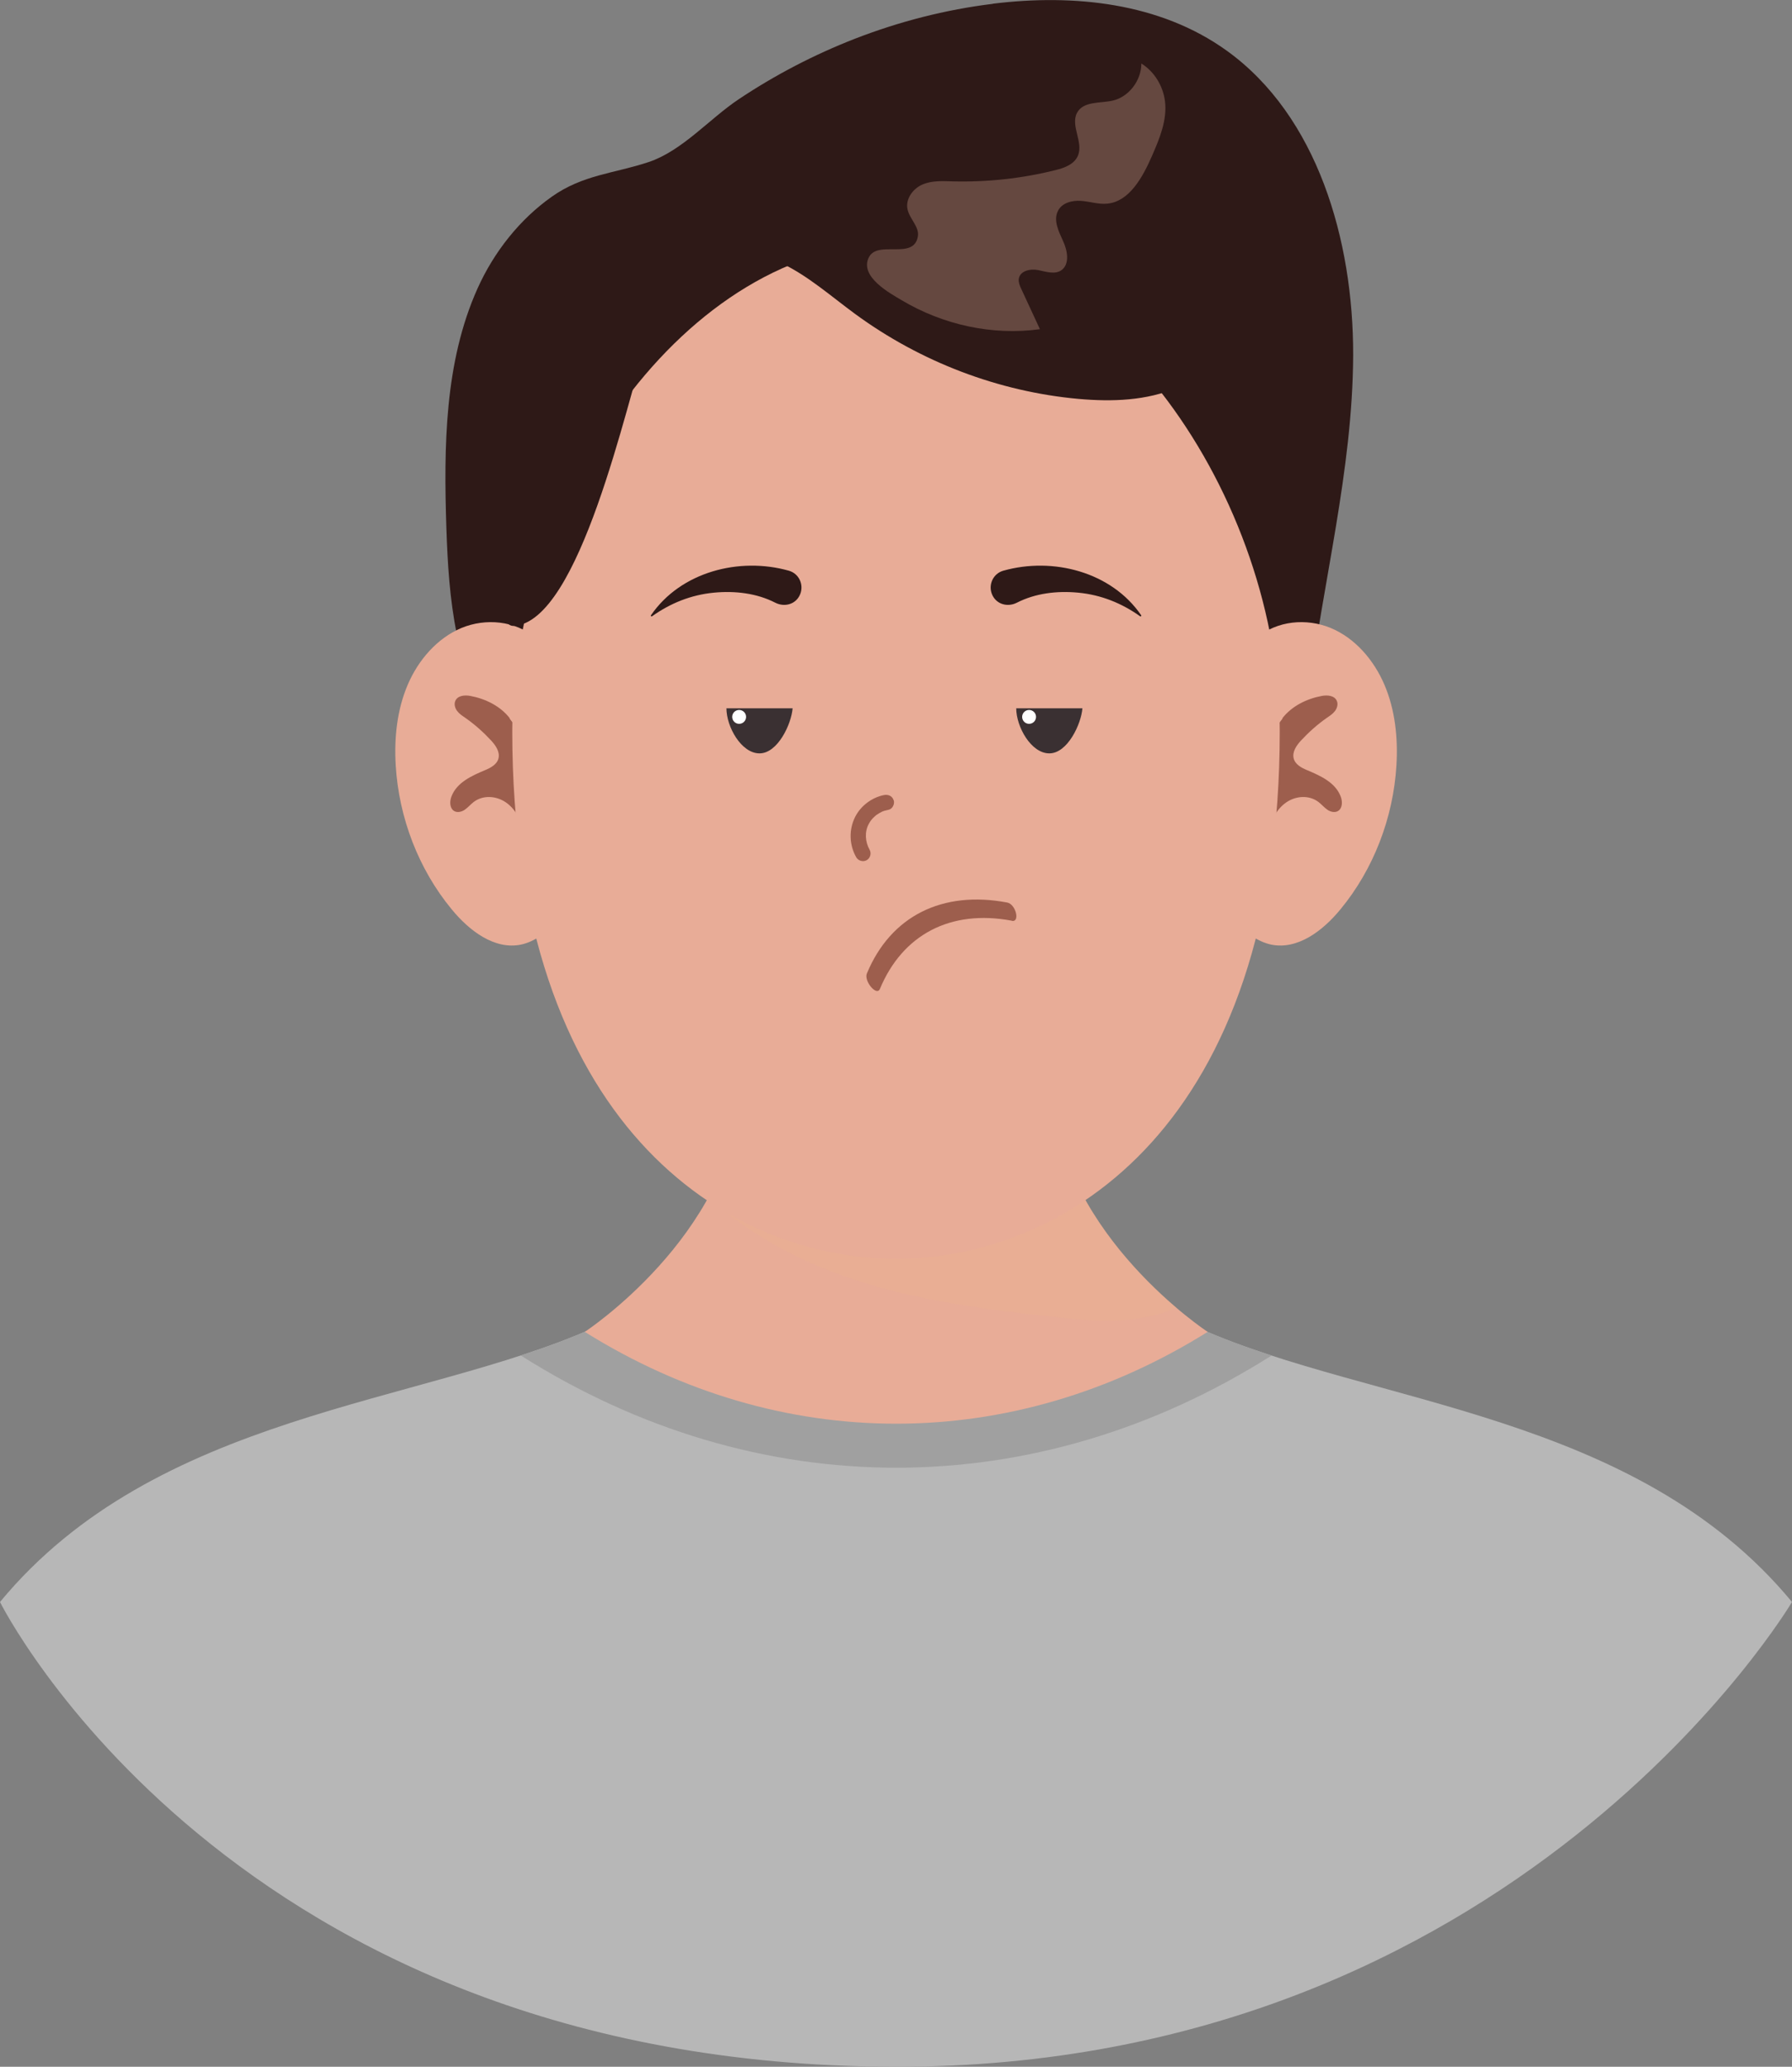 <?xml version="1.0" encoding="UTF-8"?>
<svg xmlns="http://www.w3.org/2000/svg" viewBox="0 0 121.32 139.94">
  <rect x="0" y="0" width="121.32" height="139.94" fill="#808080" stroke="none"/>
  <defs>
    <style>
      .cls-1 {
        fill: #b7b7b7;
      }

      .cls-2 {
        fill: #fff;
      }

      .cls-3 {
        fill: #a0a0a0;
      }

      .cls-4 {
        fill: #e8ac97;
      }

      .cls-5 {
        fill: #9d5e4d;
      }

      .cls-6 {
        fill: none;
        isolation: isolate;
      }

      .cls-7 {
        fill: #e8b5a1;
        mix-blend-mode: overlay;
      }

      .cls-7, .cls-8 {
        opacity: .3;
      }

      .cls-8 {
        fill: #eab28e;
        mix-blend-mode: multiply;
      }

      .cls-9 {
        fill: #3a3032;
      }

      .cls-10 {
        fill: #2e1917;
      }
    </style>
  </defs>
  <g class="cls-6">
    <g id="Camada_2" data-name="Camada 2">
      <g id="Camada_1-2" data-name="Camada 1">
        <g>
          <path class="cls-10" d="m67.23.25c5.45-.67,11.29-.08,15.82,3.18,6.13,4.41,8.58,12.82,8.56,20.62-.03,7.81-2.08,15.44-3.03,23.18-.21,1.76-.42,3.65-1.53,4.99-1.44,1.74-3.89,1.97-6.09,2.07-4.64.22-9.28.44-13.92.66-5.99.28-11.98.57-17.97.3-5.65-.26-11.89-1.34-15.44-5.97-2.83-3.7-3.25-8.77-3.41-13.51-.18-5.52-.13-11.25,2.11-16.24,1.11-2.47,2.85-4.67,5.01-6.2,2.12-1.51,4.25-1.58,6.58-2.36,2.27-.76,4.1-2.92,6.09-4.25,2.47-1.65,5.11-3.02,7.85-4.09,3.01-1.17,6.16-1.98,9.35-2.37Z"/>
          <g>
            <path class="cls-1" d="m81.19,89.94c-4.75-2.11-20.53,0-20.53,0,0,0-15.79-2.11-20.53,0-11.69,5.2-29.53,5.7-40.13,18.53,0,0,15.57,31.35,60.51,31.47,42.12.11,60.81-31.47,60.81-31.47-10.6-12.83-28.44-13.33-40.13-18.53Z"/>
            <path class="cls-3" d="m86.08,91.78c-1.71-.56-3.35-1.16-4.88-1.84-4.75-2.11-20.53,0-20.53,0,0,0-15.79-2.11-20.53,0-1.53.68-3.17,1.28-4.88,1.84,15.99,10.13,34.84,10.13,50.83,0Z"/>
          </g>
          <g>
            <path class="cls-4" d="m71.21,74.04h-21.08c-.71,9.7-10.54,16.14-10.54,16.14h0c13.25,8.29,28.92,8.29,42.17,0h0s-9.84-6.44-10.54-16.14Z"/>
            <path class="cls-8" d="m71.21,74.04h-21.08c-.19,2.6-1.04,4.96-2.17,7.02,2.34,2.14,5.13,3.77,8.04,4.92,4.78,1.89,9.9,2.59,14.98,3.15,2.31.26,4.66.49,6.93-.01.59-.13,1.18-.32,1.74-.57-2.93-2.49-7.94-7.7-8.43-14.51Z"/>
          </g>
          <g>
            <g>
              <path class="cls-4" d="m41.14,51.83c-.75-5.82-4.89-8.64-4.89-8.64-1.37-1.17-3.37-1.35-5.01-.67-1.64.69-2.92,2.16-3.64,3.85-.72,1.69-.92,3.59-.81,5.44.21,3.57,1.56,7.06,3.79,9.76,1.19,1.45,2.89,2.75,4.68,2.39.96-.2,1.78-.86,2.47-1.58,2.59-2.72,3.89-6.74,3.4-10.56Z"/>
              <path class="cls-5" d="m34.52,48.64c-.65-.84-1.66-1.33-2.68-1.52-.38-.07-.87-.03-1.02.35-.09.22-.01.49.13.67.14.19.34.32.53.45.65.45,1.24.98,1.78,1.56.3.33.59.75.49,1.19-.1.42-.53.65-.92.81-.9.38-1.91.83-2.27,1.79-.12.32-.12.75.15.95.22.16.53.09.75-.06.22-.15.4-.37.61-.53.63-.48,1.53-.42,2.18.03s1.05,1.22,1.2,2.01c.07.35.1.71.25,1.03.15.32.46.59.8.53.33-.05.55-.39.69-.71.51-1.12-.06-5.17-2.7-8.55Z"/>
            </g>
            <g>
              <path class="cls-4" d="m80.19,51.83c.75-5.82,4.89-8.64,4.89-8.64,1.37-1.17,3.37-1.35,5.01-.67s2.92,2.16,3.64,3.85c.72,1.69.92,3.59.81,5.44-.21,3.57-1.56,7.06-3.79,9.76-1.19,1.45-2.89,2.75-4.68,2.39-.96-.2-1.78-.86-2.47-1.58-2.59-2.72-3.89-6.74-3.4-10.56Z"/>
              <path class="cls-5" d="m86.81,48.64c.65-.84,1.66-1.33,2.68-1.52.38-.07.87-.03,1.02.35.09.22.01.49-.13.67-.14.19-.34.32-.53.45-.65.45-1.24.98-1.78,1.56-.3.33-.59.75-.49,1.19.1.42.53.65.92.81.9.38,1.91.83,2.27,1.79.12.32.12.75-.15.95-.22.16-.53.09-.75-.06-.22-.15-.4-.37-.61-.53-.63-.48-1.53-.42-2.18.03-.65.45-1.05,1.22-1.2,2.01-.07.35-.1.71-.25,1.03-.15.32-.46.59-.8.53-.33-.05-.55-.39-.69-.71-.51-1.12.06-5.17,2.7-8.55Z"/>
            </g>
            <path class="cls-4" d="m60.66,16.47c-14.35,0-25.98,17.39-25.98,33.02,0,26.64,14.48,35.74,25.98,35.74s25.99-9.1,25.98-35.74c0-15.63-11.63-33.02-25.98-33.02Z"/>
            <g>
              <path class="cls-10" d="m53.4,38.64c-3.34-.94-7.31.07-9.33,3.02-.03.04.03.1.07.07,1.25-.89,2.64-1.45,4.18-1.6,1.46-.14,2.92.04,4.17.68.63.32,1.4.11,1.68-.57.27-.65-.08-1.41-.77-1.6Z"/>
              <g>
                <path class="cls-9" d="m53.66,47.96c-.08,1.05-1,3.05-2.24,3.05s-2.24-1.81-2.24-3.05c1.35,0,3.24,0,4.49,0Z"/>
                <circle class="cls-2" cx="50.04" cy="48.54" r=".47"/>
              </g>
              <g>
                <path class="cls-9" d="m73.28,47.96c-.08,1.05-1,3.05-2.24,3.05s-2.24-1.81-2.24-3.05c1.35,0,3.24,0,4.49,0Z"/>
                <circle class="cls-2" cx="69.67" cy="48.54" r=".47"/>
              </g>
              <path class="cls-10" d="m67.93,38.64c3.34-.94,7.31.07,9.33,3.02.03.04-.03.1-.07.07-1.25-.89-2.64-1.45-4.18-1.6-1.46-.14-2.92.04-4.17.68-.63.32-1.4.11-1.68-.57-.27-.65.08-1.41.77-1.6Z"/>
              <path class="cls-5" d="m60.5,54.19c-.08-.29-.36-.41-.64-.36-.83.16-1.59.73-1.97,1.49-.43.86-.4,1.89.08,2.73.14.24.47.33.71.19.24-.14.33-.46.19-.71-.3-.53-.34-1.21-.06-1.73.04-.07.07-.13.12-.2,0,0,.08-.11.05-.07-.03.04.06-.07.06-.07.05-.06.1-.11.16-.16.03-.03.06-.06.09-.08.06-.06,0,0,.03-.03.13-.09.26-.17.41-.24.02,0,.04-.02.05-.02.04-.01.08-.03.12-.04.08-.02.16-.04.25-.06.27-.05.43-.38.36-.64Z"/>
              <path class="cls-5" d="m68.5,62.34c-4.15-.78-7.4.94-8.93,4.62-.22.52-1.1-.54-.88-1.05,1.62-3.9,5.12-5.63,9.5-4.8.58.11.89,1.35.31,1.24Z"/>
            </g>
          </g>
          <g>
            <path class="cls-10" d="m43.73,23.28c.72-2.14,1.58-4.46,3.46-5.58,1.73-1.02,3.92-.74,5.72.12,1.8.86,3.34,2.23,4.96,3.42,4.45,3.27,9.74,5.28,15.15,5.77,2.26.2,4.61.13,6.71-.78,2.1-.91,3.92-2.78,4.36-5.12.33-1.76-.16-3.63-1.1-5.12s-2.32-2.65-3.81-3.53c-4.23-2.5-9.32-2.87-14.16-2.44-4.84.43-9.6,1.59-14.44,1.94-2.83.2-5.84.17-8.23,1.77-3,2-4.14,5.93-5.05,9.54-1,3.92-2,7.85-3,11.77-.33,1.3-1,7.42.48,7.34,4.48-.24,7.66-15.23,8.96-19.09Z"/>
            <path class="cls-7" d="m70.4,22.28l-1.26-2.72c-.1-.21-.19-.43-.17-.66.07-.57.79-.72,1.33-.61.53.11,1.14.32,1.58-.01.55-.42.39-1.32.09-1.96-.29-.64-.67-1.39-.35-2.03.27-.56.96-.73,1.56-.69s1.18.25,1.78.19c1.5-.14,2.4-1.79,3.03-3.23.51-1.17,1.04-2.43.88-3.71-.13-1.04-.73-2.01-1.6-2.55,0,1.16-.85,2.26-1.93,2.51-.87.2-2,.02-2.43.84-.44.86.43,1.96.08,2.86-.24.61-.92.86-1.54,1.01-2.28.57-4.62.82-6.96.76-.69-.02-1.4-.06-2.03.21-.64.27-1.17.97-1.02,1.68.14.66.81,1.18.7,1.84-.28,1.65-2.77.18-3.34,1.46-.58,1.29,1.46,2.39,2.23,2.85,2.82,1.68,6.15,2.41,9.37,1.97Z"/>
          </g>
        </g>
      </g>
    </g>
  </g>
</svg>